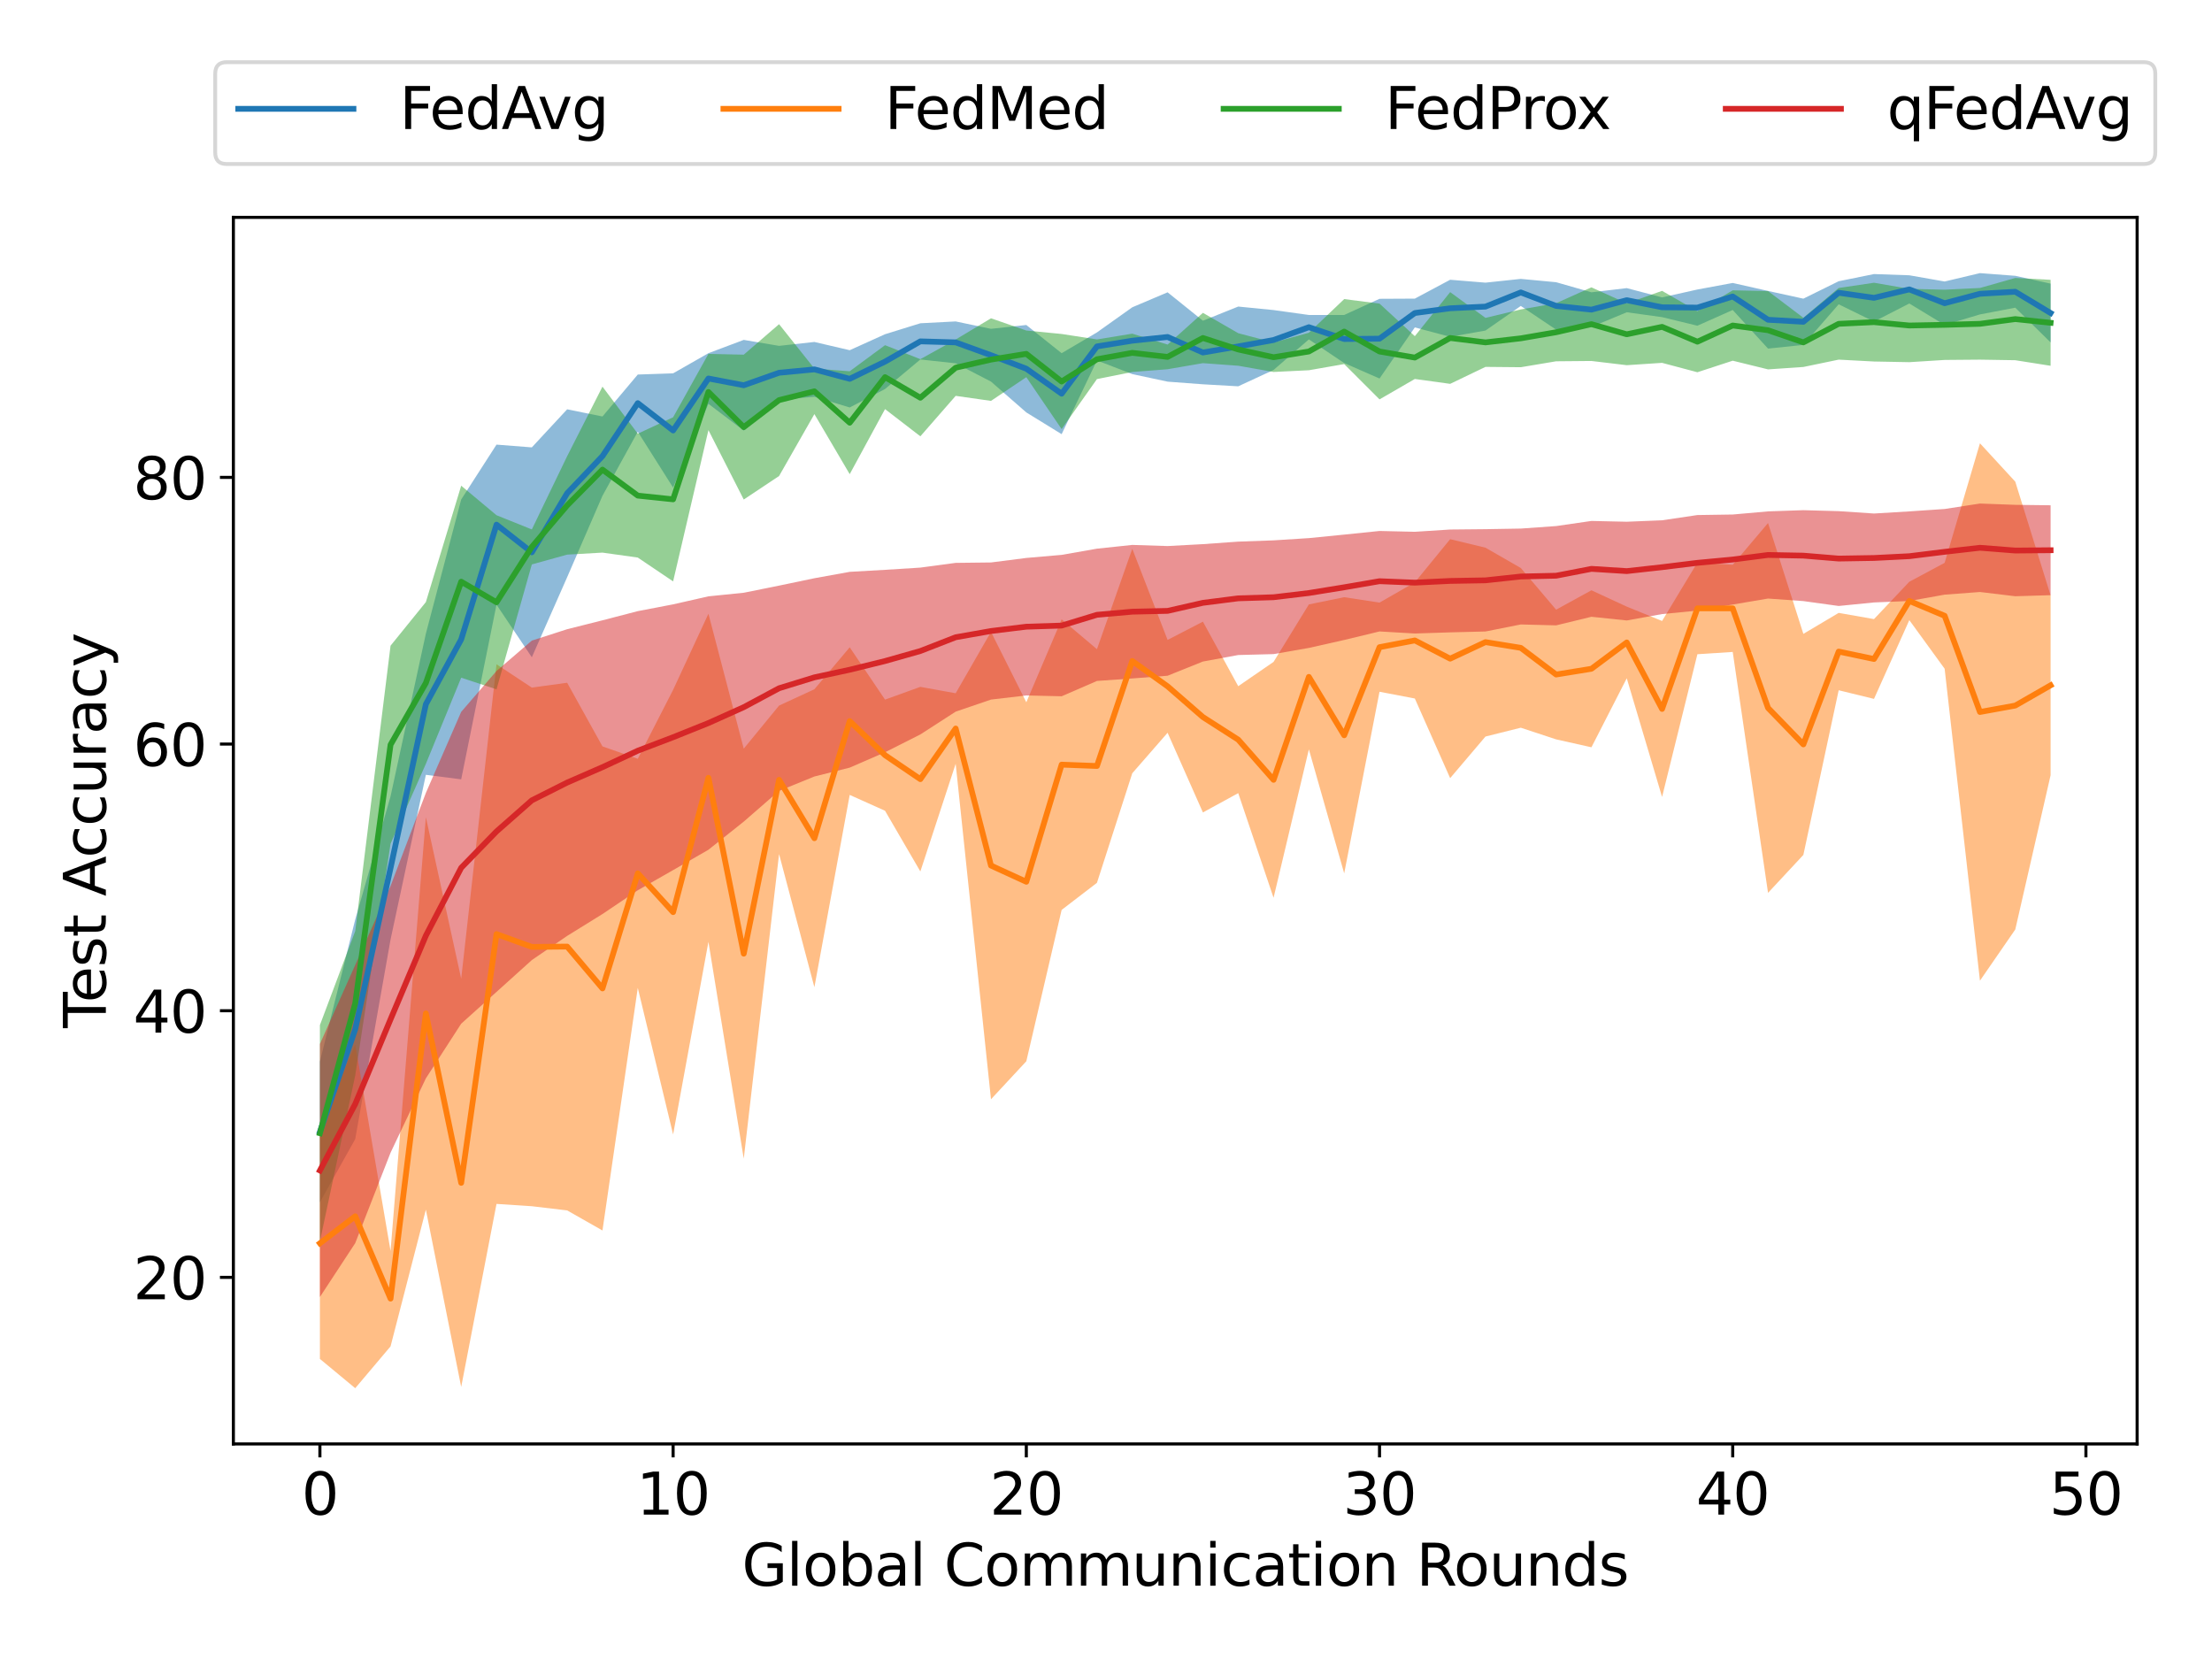 <?xml version="1.0" encoding="utf-8" standalone="no"?>
<!DOCTYPE svg PUBLIC "-//W3C//DTD SVG 1.1//EN"
  "http://www.w3.org/Graphics/SVG/1.1/DTD/svg11.dtd">
<svg height="432pt" version="1.1" viewBox="0 0 576 432" width="576pt" xmlns="http://www.w3.org/2000/svg" xmlns:xlink="http://www.w3.org/1999/xlink">
 <defs>
  <style type="text/css">*{stroke-linecap:butt;stroke-linejoin:round;}</style>
 </defs>
 <g id="figure_1">
  <g id="patch_1">
   <path d="M 0 432 
L 576 432 
L 576 0 
L 0 0 
z
" style="fill:#ffffff;"/>
  </g>
  <g id="axes_1">
   <g id="patch_2">
    <path d="M 60.77 376 
L 556.505 376 
L 556.505 56.602 
L 60.77 56.602 
z
" style="fill:#ffffff;"/>
   </g>
   <g id="PolyCollection_1">
    <path clip-path="url(#p3aa86e1f79)" d="M 83.303 276.415 
L 83.303 313.067 
L 92.501 296.609 
L 101.698 244.652 
L 110.895 201.758 
L 120.093 202.94 
L 129.29 157.459 
L 138.487 171.155 
L 147.685 150.304 
L 156.882 129.099 
L 166.079 112.424 
L 175.277 126.974 
L 184.474 105.153 
L 193.671 112.128 
L 202.868 104.07 
L 212.066 103.327 
L 221.263 106.104 
L 230.46 101.298 
L 239.658 93.605 
L 248.855 94.609 
L 258.052 99.363 
L 267.25 107.395 
L 276.447 113.057 
L 285.644 93.861 
L 294.842 97.412 
L 304.039 99.381 
L 313.236 100.07 
L 322.433 100.593 
L 331.631 96.34 
L 340.828 88.381 
L 350.025 94.535 
L 359.223 98.567 
L 368.42 85.254 
L 377.617 87.707 
L 386.815 86.074 
L 396.012 79.669 
L 405.209 85.838 
L 414.407 85.142 
L 423.604 81.313 
L 432.801 82.583 
L 441.998 84.816 
L 451.196 80.722 
L 460.393 90.774 
L 469.59 89.815 
L 478.788 79.236 
L 487.985 83.741 
L 497.182 79.028 
L 506.38 84.617 
L 515.577 81.876 
L 524.774 80.121 
L 533.972 89.159 
L 533.972 73.858 
L 533.972 73.858 
L 524.774 71.82 
L 515.577 71.12 
L 506.38 73.301 
L 497.182 71.683 
L 487.985 71.365 
L 478.788 73.233 
L 469.59 77.772 
L 460.393 75.758 
L 451.196 73.681 
L 441.998 75.388 
L 432.801 77.445 
L 423.604 75.024 
L 414.407 76.117 
L 405.209 73.487 
L 396.012 72.624 
L 386.815 73.602 
L 377.617 72.849 
L 368.42 77.763 
L 359.223 77.809 
L 350.025 82.018 
L 340.828 82.019 
L 331.631 80.739 
L 322.433 79.826 
L 313.236 83.514 
L 304.039 76.117 
L 294.842 80.019 
L 285.644 86.558 
L 276.447 91.973 
L 267.25 84.627 
L 258.052 85.627 
L 248.855 83.701 
L 239.658 84.178 
L 230.46 87.032 
L 221.263 91.192 
L 212.066 89.046 
L 202.868 90.062 
L 193.671 88.507 
L 184.474 91.967 
L 175.277 97.217 
L 166.079 97.528 
L 156.882 108.452 
L 147.685 106.584 
L 138.487 116.497 
L 129.29 115.778 
L 120.093 130.065 
L 110.895 164.999 
L 101.698 207.363 
L 92.501 239.433 
L 83.303 276.415 
z
" style="fill:#1f77b4;fill-opacity:0.5;"/>
   </g>
   <g id="PolyCollection_2">
    <path clip-path="url(#p3aa86e1f79)" d="M 83.303 293.634 
L 83.303 353.859 
L 92.501 361.482 
L 101.698 350.593 
L 110.895 314.991 
L 120.093 361.16 
L 129.29 313.496 
L 138.487 314.099 
L 147.685 315.188 
L 156.882 320.414 
L 166.079 257.242 
L 175.277 295.409 
L 184.474 245.257 
L 193.671 301.715 
L 202.868 222.402 
L 212.066 257.063 
L 221.263 206.993 
L 230.46 211.121 
L 239.658 226.926 
L 248.855 198.889 
L 258.052 286.25 
L 267.25 276.351 
L 276.447 236.939 
L 285.644 229.882 
L 294.842 201.352 
L 304.039 190.808 
L 313.236 211.56 
L 322.433 206.531 
L 331.631 233.775 
L 340.828 195.131 
L 350.025 227.423 
L 359.223 180.13 
L 368.42 181.89 
L 377.617 202.626 
L 386.815 191.795 
L 396.012 189.494 
L 405.209 192.529 
L 414.407 194.591 
L 423.604 176.622 
L 432.801 207.518 
L 441.998 170.357 
L 451.196 169.763 
L 460.393 232.497 
L 469.59 222.618 
L 478.788 179.74 
L 487.985 181.988 
L 497.182 161.481 
L 506.38 174.136 
L 515.577 255.367 
L 524.774 242.034 
L 533.972 201.869 
L 533.972 155.043 
L 533.972 155.043 
L 524.774 125.426 
L 515.577 115.433 
L 506.38 146.564 
L 497.182 151.484 
L 487.985 161.213 
L 478.788 159.594 
L 469.59 165.058 
L 460.393 136.193 
L 451.196 147.069 
L 441.998 146.475 
L 432.801 161.7 
L 423.604 157.965 
L 414.407 153.708 
L 405.209 158.759 
L 396.012 147.906 
L 386.815 142.616 
L 377.617 140.399 
L 368.42 151.643 
L 359.223 156.918 
L 350.025 155.507 
L 340.828 157.386 
L 331.631 172.358 
L 322.433 178.683 
L 313.236 161.877 
L 304.039 166.632 
L 294.842 142.903 
L 285.644 169.045 
L 276.447 161.284 
L 267.25 182.871 
L 258.052 164.534 
L 248.855 180.524 
L 239.658 178.856 
L 230.46 182.179 
L 221.263 168.553 
L 212.066 179.482 
L 202.868 183.731 
L 193.671 194.95 
L 184.474 159.822 
L 175.277 179.634 
L 166.079 197.586 
L 156.882 194.357 
L 147.685 177.785 
L 138.487 179.05 
L 129.29 172.973 
L 120.093 254.866 
L 110.895 212.789 
L 101.698 325.729 
L 92.501 271.948 
L 83.303 293.634 
z
" style="fill:#ff7f0e;fill-opacity:0.5;"/>
   </g>
   <g id="PolyCollection_3">
    <path clip-path="url(#p3aa86e1f79)" d="M 83.303 266.931 
L 83.303 323.254 
L 92.501 280.054 
L 101.698 219.713 
L 110.895 198.902 
L 120.093 176.47 
L 129.29 179.503 
L 138.487 146.973 
L 147.685 144.423 
L 156.882 143.899 
L 166.079 145.188 
L 175.277 151.394 
L 184.474 111.999 
L 193.671 130.075 
L 202.868 123.955 
L 212.066 107.829 
L 221.263 123.469 
L 230.46 106.531 
L 239.658 113.612 
L 248.855 103.08 
L 258.052 104.39 
L 267.25 98.216 
L 276.447 111.736 
L 285.644 98.712 
L 294.842 96.87 
L 304.039 96.147 
L 313.236 94.564 
L 322.433 95.238 
L 331.631 96.858 
L 340.828 96.411 
L 350.025 94.803 
L 359.223 103.998 
L 368.42 98.683 
L 377.617 99.953 
L 386.815 95.536 
L 396.012 95.623 
L 405.209 94.079 
L 414.407 93.995 
L 423.604 95.094 
L 432.801 94.486 
L 441.998 96.932 
L 451.196 93.924 
L 460.393 96.186 
L 469.59 95.56 
L 478.788 93.648 
L 487.985 94.135 
L 497.182 94.308 
L 506.38 93.73 
L 515.577 93.652 
L 524.774 93.799 
L 533.972 95.25 
L 533.972 72.864 
L 533.972 72.864 
L 524.774 72.382 
L 515.577 74.99 
L 506.38 75.439 
L 497.182 75.213 
L 487.985 73.627 
L 478.788 74.994 
L 469.59 82.75 
L 460.393 75.796 
L 451.196 75.596 
L 441.998 81.027 
L 432.801 75.738 
L 423.604 78.998 
L 414.407 74.823 
L 405.209 78.957 
L 396.012 80.577 
L 386.815 82.774 
L 377.617 76.072 
L 368.42 87.537 
L 359.223 79.059 
L 350.025 77.882 
L 340.828 86.646 
L 331.631 89.187 
L 322.433 86.764 
L 313.236 81.461 
L 304.039 89.722 
L 294.842 86.889 
L 285.644 88.387 
L 276.447 86.966 
L 267.25 86.07 
L 258.052 82.886 
L 248.855 88.414 
L 239.658 93.527 
L 230.46 89.886 
L 221.263 96.679 
L 212.066 95.971 
L 202.868 84.415 
L 193.671 92.358 
L 184.474 92.152 
L 175.277 108.658 
L 166.079 112.93 
L 156.882 100.684 
L 147.685 118.794 
L 138.487 137.866 
L 129.29 134.165 
L 120.093 126.475 
L 110.895 156.78 
L 101.698 168.138 
L 92.501 242.452 
L 83.303 266.931 
z
" style="fill:#2ca02c;fill-opacity:0.5;"/>
   </g>
   <g id="PolyCollection_4">
    <path clip-path="url(#p3aa86e1f79)" d="M 83.303 271.856 
L 83.303 337.731 
L 92.501 323.709 
L 101.698 300.161 
L 110.895 280.802 
L 120.093 266.567 
L 129.29 258.292 
L 138.487 250 
L 147.685 243.707 
L 156.882 238.011 
L 166.079 231.82 
L 175.277 226.573 
L 184.474 221.272 
L 193.671 213.944 
L 202.868 205.941 
L 212.066 202.198 
L 221.263 199.888 
L 230.46 195.887 
L 239.658 191.244 
L 248.855 185.31 
L 258.052 182.168 
L 267.25 181.094 
L 276.447 181.308 
L 285.644 177.315 
L 294.842 176.666 
L 304.039 175.957 
L 313.236 172.258 
L 322.433 170.567 
L 331.631 170.326 
L 340.828 168.718 
L 350.025 166.647 
L 359.223 164.426 
L 368.42 164.963 
L 377.617 164.666 
L 386.815 164.435 
L 396.012 162.607 
L 405.209 162.843 
L 414.407 160.607 
L 423.604 161.567 
L 432.801 159.902 
L 441.998 159.004 
L 451.196 157.421 
L 460.393 155.861 
L 469.59 156.523 
L 478.788 157.795 
L 487.985 156.875 
L 497.182 156.497 
L 506.38 154.847 
L 515.577 154.155 
L 524.774 155.26 
L 533.972 154.982 
L 533.972 131.571 
L 533.972 131.571 
L 524.774 131.459 
L 515.577 131.12 
L 506.38 132.539 
L 497.182 133.166 
L 487.985 133.719 
L 478.788 133.105 
L 469.59 132.849 
L 460.393 133.163 
L 451.196 133.978 
L 441.998 134.117 
L 432.801 135.483 
L 423.604 135.859 
L 414.407 135.653 
L 405.209 136.986 
L 396.012 137.639 
L 386.815 137.796 
L 377.617 137.885 
L 368.42 138.477 
L 359.223 138.264 
L 350.025 139.209 
L 340.828 140.124 
L 331.631 140.71 
L 322.433 141.038 
L 313.236 141.694 
L 304.039 142.19 
L 294.842 141.897 
L 285.644 142.873 
L 276.447 144.49 
L 267.25 145.287 
L 258.052 146.463 
L 248.855 146.571 
L 239.658 147.803 
L 230.46 148.382 
L 221.263 148.908 
L 212.066 150.57 
L 202.868 152.492 
L 193.671 154.349 
L 184.474 155.284 
L 175.277 157.372 
L 166.079 159.138 
L 156.882 161.529 
L 147.685 163.846 
L 138.487 166.816 
L 129.29 174.717 
L 120.093 185.37 
L 110.895 206.478 
L 101.698 230.698 
L 92.501 251.27 
L 83.303 271.856 
z
" style="fill:#d62728;fill-opacity:0.5;"/>
   </g>
   <g id="matplotlib.axis_1">
    <g id="xtick_1">
     <g id="line2d_1">
      <defs>
       <path d="M 0 0 
L 0 3.5 
" id="m1e2f00395e" style="stroke:#000000;stroke-width:0.8;"/>
      </defs>
      <g>
       <use style="stroke:#000000;stroke-width:0.8;" x="83.303" xlink:href="#m1e2f00395e" y="376"/>
      </g>
     </g>
     <g id="text_1">
      <!-- 0 -->
      <g transform="translate(78.532 394.398)scale(0.15 -0.15)">
       <defs>
        <path d="M 2034 4250 
Q 1547 4250 1301 3770 
Q 1056 3291 1056 2328 
Q 1056 1369 1301 889 
Q 1547 409 2034 409 
Q 2525 409 2770 889 
Q 3016 1369 3016 2328 
Q 3016 3291 2770 3770 
Q 2525 4250 2034 4250 
z
M 2034 4750 
Q 2819 4750 3233 4129 
Q 3647 3509 3647 2328 
Q 3647 1150 3233 529 
Q 2819 -91 2034 -91 
Q 1250 -91 836 529 
Q 422 1150 422 2328 
Q 422 3509 836 4129 
Q 1250 4750 2034 4750 
z
" id="DejaVuSans-30" transform="scale(0.016)"/>
       </defs>
       <use xlink:href="#DejaVuSans-30"/>
      </g>
     </g>
    </g>
    <g id="xtick_2">
     <g id="line2d_2">
      <g>
       <use style="stroke:#000000;stroke-width:0.8;" x="175.277" xlink:href="#m1e2f00395e" y="376"/>
      </g>
     </g>
     <g id="text_2">
      <!-- 10 -->
      <g transform="translate(165.733 394.398)scale(0.15 -0.15)">
       <defs>
        <path d="M 794 531 
L 1825 531 
L 1825 4091 
L 703 3866 
L 703 4441 
L 1819 4666 
L 2450 4666 
L 2450 531 
L 3481 531 
L 3481 0 
L 794 0 
L 794 531 
z
" id="DejaVuSans-31" transform="scale(0.016)"/>
       </defs>
       <use xlink:href="#DejaVuSans-31"/>
       <use x="63.623" xlink:href="#DejaVuSans-30"/>
      </g>
     </g>
    </g>
    <g id="xtick_3">
     <g id="line2d_3">
      <g>
       <use style="stroke:#000000;stroke-width:0.8;" x="267.25" xlink:href="#m1e2f00395e" y="376"/>
      </g>
     </g>
     <g id="text_3">
      <!-- 20 -->
      <g transform="translate(257.706 394.398)scale(0.15 -0.15)">
       <defs>
        <path d="M 1228 531 
L 3431 531 
L 3431 0 
L 469 0 
L 469 531 
Q 828 903 1448 1529 
Q 2069 2156 2228 2338 
Q 2531 2678 2651 2914 
Q 2772 3150 2772 3378 
Q 2772 3750 2511 3984 
Q 2250 4219 1831 4219 
Q 1534 4219 1204 4116 
Q 875 4013 500 3803 
L 500 4441 
Q 881 4594 1212 4672 
Q 1544 4750 1819 4750 
Q 2544 4750 2975 4387 
Q 3406 4025 3406 3419 
Q 3406 3131 3298 2873 
Q 3191 2616 2906 2266 
Q 2828 2175 2409 1742 
Q 1991 1309 1228 531 
z
" id="DejaVuSans-32" transform="scale(0.016)"/>
       </defs>
       <use xlink:href="#DejaVuSans-32"/>
       <use x="63.623" xlink:href="#DejaVuSans-30"/>
      </g>
     </g>
    </g>
    <g id="xtick_4">
     <g id="line2d_4">
      <g>
       <use style="stroke:#000000;stroke-width:0.8;" x="359.223" xlink:href="#m1e2f00395e" y="376"/>
      </g>
     </g>
     <g id="text_4">
      <!-- 30 -->
      <g transform="translate(349.679 394.398)scale(0.15 -0.15)">
       <defs>
        <path d="M 2597 2516 
Q 3050 2419 3304 2112 
Q 3559 1806 3559 1356 
Q 3559 666 3084 287 
Q 2609 -91 1734 -91 
Q 1441 -91 1130 -33 
Q 819 25 488 141 
L 488 750 
Q 750 597 1062 519 
Q 1375 441 1716 441 
Q 2309 441 2620 675 
Q 2931 909 2931 1356 
Q 2931 1769 2642 2001 
Q 2353 2234 1838 2234 
L 1294 2234 
L 1294 2753 
L 1863 2753 
Q 2328 2753 2575 2939 
Q 2822 3125 2822 3475 
Q 2822 3834 2567 4026 
Q 2313 4219 1838 4219 
Q 1578 4219 1281 4162 
Q 984 4106 628 3988 
L 628 4550 
Q 988 4650 1302 4700 
Q 1616 4750 1894 4750 
Q 2613 4750 3031 4423 
Q 3450 4097 3450 3541 
Q 3450 3153 3228 2886 
Q 3006 2619 2597 2516 
z
" id="DejaVuSans-33" transform="scale(0.016)"/>
       </defs>
       <use xlink:href="#DejaVuSans-33"/>
       <use x="63.623" xlink:href="#DejaVuSans-30"/>
      </g>
     </g>
    </g>
    <g id="xtick_5">
     <g id="line2d_5">
      <g>
       <use style="stroke:#000000;stroke-width:0.8;" x="451.196" xlink:href="#m1e2f00395e" y="376"/>
      </g>
     </g>
     <g id="text_5">
      <!-- 40 -->
      <g transform="translate(441.652 394.398)scale(0.15 -0.15)">
       <defs>
        <path d="M 2419 4116 
L 825 1625 
L 2419 1625 
L 2419 4116 
z
M 2253 4666 
L 3047 4666 
L 3047 1625 
L 3713 1625 
L 3713 1100 
L 3047 1100 
L 3047 0 
L 2419 0 
L 2419 1100 
L 313 1100 
L 313 1709 
L 2253 4666 
z
" id="DejaVuSans-34" transform="scale(0.016)"/>
       </defs>
       <use xlink:href="#DejaVuSans-34"/>
       <use x="63.623" xlink:href="#DejaVuSans-30"/>
      </g>
     </g>
    </g>
    <g id="xtick_6">
     <g id="line2d_6">
      <g>
       <use style="stroke:#000000;stroke-width:0.8;" x="543.169" xlink:href="#m1e2f00395e" y="376"/>
      </g>
     </g>
     <g id="text_6">
      <!-- 50 -->
      <g transform="translate(533.625 394.398)scale(0.15 -0.15)">
       <defs>
        <path d="M 691 4666 
L 3169 4666 
L 3169 4134 
L 1269 4134 
L 1269 2991 
Q 1406 3038 1543 3061 
Q 1681 3084 1819 3084 
Q 2600 3084 3056 2656 
Q 3513 2228 3513 1497 
Q 3513 744 3044 326 
Q 2575 -91 1722 -91 
Q 1428 -91 1123 -41 
Q 819 9 494 109 
L 494 744 
Q 775 591 1075 516 
Q 1375 441 1709 441 
Q 2250 441 2565 725 
Q 2881 1009 2881 1497 
Q 2881 1984 2565 2268 
Q 2250 2553 1709 2553 
Q 1456 2553 1204 2497 
Q 953 2441 691 2322 
L 691 4666 
z
" id="DejaVuSans-35" transform="scale(0.016)"/>
       </defs>
       <use xlink:href="#DejaVuSans-35"/>
       <use x="63.623" xlink:href="#DejaVuSans-30"/>
      </g>
     </g>
    </g>
    <g id="text_7">
     <!-- Global Communication Rounds -->
     <g transform="translate(193.195 412.915)scale(0.15 -0.15)">
      <defs>
       <path d="M 3809 666 
L 3809 1919 
L 2778 1919 
L 2778 2438 
L 4434 2438 
L 4434 434 
Q 4069 175 3628 42 
Q 3188 -91 2688 -91 
Q 1594 -91 976 548 
Q 359 1188 359 2328 
Q 359 3472 976 4111 
Q 1594 4750 2688 4750 
Q 3144 4750 3555 4637 
Q 3966 4525 4313 4306 
L 4313 3634 
Q 3963 3931 3569 4081 
Q 3175 4231 2741 4231 
Q 1884 4231 1454 3753 
Q 1025 3275 1025 2328 
Q 1025 1384 1454 906 
Q 1884 428 2741 428 
Q 3075 428 3337 486 
Q 3600 544 3809 666 
z
" id="DejaVuSans-47" transform="scale(0.016)"/>
       <path d="M 603 4863 
L 1178 4863 
L 1178 0 
L 603 0 
L 603 4863 
z
" id="DejaVuSans-6c" transform="scale(0.016)"/>
       <path d="M 1959 3097 
Q 1497 3097 1228 2736 
Q 959 2375 959 1747 
Q 959 1119 1226 758 
Q 1494 397 1959 397 
Q 2419 397 2687 759 
Q 2956 1122 2956 1747 
Q 2956 2369 2687 2733 
Q 2419 3097 1959 3097 
z
M 1959 3584 
Q 2709 3584 3137 3096 
Q 3566 2609 3566 1747 
Q 3566 888 3137 398 
Q 2709 -91 1959 -91 
Q 1206 -91 779 398 
Q 353 888 353 1747 
Q 353 2609 779 3096 
Q 1206 3584 1959 3584 
z
" id="DejaVuSans-6f" transform="scale(0.016)"/>
       <path d="M 3116 1747 
Q 3116 2381 2855 2742 
Q 2594 3103 2138 3103 
Q 1681 3103 1420 2742 
Q 1159 2381 1159 1747 
Q 1159 1113 1420 752 
Q 1681 391 2138 391 
Q 2594 391 2855 752 
Q 3116 1113 3116 1747 
z
M 1159 2969 
Q 1341 3281 1617 3432 
Q 1894 3584 2278 3584 
Q 2916 3584 3314 3078 
Q 3713 2572 3713 1747 
Q 3713 922 3314 415 
Q 2916 -91 2278 -91 
Q 1894 -91 1617 61 
Q 1341 213 1159 525 
L 1159 0 
L 581 0 
L 581 4863 
L 1159 4863 
L 1159 2969 
z
" id="DejaVuSans-62" transform="scale(0.016)"/>
       <path d="M 2194 1759 
Q 1497 1759 1228 1600 
Q 959 1441 959 1056 
Q 959 750 1161 570 
Q 1363 391 1709 391 
Q 2188 391 2477 730 
Q 2766 1069 2766 1631 
L 2766 1759 
L 2194 1759 
z
M 3341 1997 
L 3341 0 
L 2766 0 
L 2766 531 
Q 2569 213 2275 61 
Q 1981 -91 1556 -91 
Q 1019 -91 701 211 
Q 384 513 384 1019 
Q 384 1609 779 1909 
Q 1175 2209 1959 2209 
L 2766 2209 
L 2766 2266 
Q 2766 2663 2505 2880 
Q 2244 3097 1772 3097 
Q 1472 3097 1187 3025 
Q 903 2953 641 2809 
L 641 3341 
Q 956 3463 1253 3523 
Q 1550 3584 1831 3584 
Q 2591 3584 2966 3190 
Q 3341 2797 3341 1997 
z
" id="DejaVuSans-61" transform="scale(0.016)"/>
       <path id="DejaVuSans-20" transform="scale(0.016)"/>
       <path d="M 4122 4306 
L 4122 3641 
Q 3803 3938 3442 4084 
Q 3081 4231 2675 4231 
Q 1875 4231 1450 3742 
Q 1025 3253 1025 2328 
Q 1025 1406 1450 917 
Q 1875 428 2675 428 
Q 3081 428 3442 575 
Q 3803 722 4122 1019 
L 4122 359 
Q 3791 134 3420 21 
Q 3050 -91 2638 -91 
Q 1578 -91 968 557 
Q 359 1206 359 2328 
Q 359 3453 968 4101 
Q 1578 4750 2638 4750 
Q 3056 4750 3426 4639 
Q 3797 4528 4122 4306 
z
" id="DejaVuSans-43" transform="scale(0.016)"/>
       <path d="M 3328 2828 
Q 3544 3216 3844 3400 
Q 4144 3584 4550 3584 
Q 5097 3584 5394 3201 
Q 5691 2819 5691 2113 
L 5691 0 
L 5113 0 
L 5113 2094 
Q 5113 2597 4934 2840 
Q 4756 3084 4391 3084 
Q 3944 3084 3684 2787 
Q 3425 2491 3425 1978 
L 3425 0 
L 2847 0 
L 2847 2094 
Q 2847 2600 2669 2842 
Q 2491 3084 2119 3084 
Q 1678 3084 1418 2786 
Q 1159 2488 1159 1978 
L 1159 0 
L 581 0 
L 581 3500 
L 1159 3500 
L 1159 2956 
Q 1356 3278 1631 3431 
Q 1906 3584 2284 3584 
Q 2666 3584 2933 3390 
Q 3200 3197 3328 2828 
z
" id="DejaVuSans-6d" transform="scale(0.016)"/>
       <path d="M 544 1381 
L 544 3500 
L 1119 3500 
L 1119 1403 
Q 1119 906 1312 657 
Q 1506 409 1894 409 
Q 2359 409 2629 706 
Q 2900 1003 2900 1516 
L 2900 3500 
L 3475 3500 
L 3475 0 
L 2900 0 
L 2900 538 
Q 2691 219 2414 64 
Q 2138 -91 1772 -91 
Q 1169 -91 856 284 
Q 544 659 544 1381 
z
M 1991 3584 
L 1991 3584 
z
" id="DejaVuSans-75" transform="scale(0.016)"/>
       <path d="M 3513 2113 
L 3513 0 
L 2938 0 
L 2938 2094 
Q 2938 2591 2744 2837 
Q 2550 3084 2163 3084 
Q 1697 3084 1428 2787 
Q 1159 2491 1159 1978 
L 1159 0 
L 581 0 
L 581 3500 
L 1159 3500 
L 1159 2956 
Q 1366 3272 1645 3428 
Q 1925 3584 2291 3584 
Q 2894 3584 3203 3211 
Q 3513 2838 3513 2113 
z
" id="DejaVuSans-6e" transform="scale(0.016)"/>
       <path d="M 603 3500 
L 1178 3500 
L 1178 0 
L 603 0 
L 603 3500 
z
M 603 4863 
L 1178 4863 
L 1178 4134 
L 603 4134 
L 603 4863 
z
" id="DejaVuSans-69" transform="scale(0.016)"/>
       <path d="M 3122 3366 
L 3122 2828 
Q 2878 2963 2633 3030 
Q 2388 3097 2138 3097 
Q 1578 3097 1268 2742 
Q 959 2388 959 1747 
Q 959 1106 1268 751 
Q 1578 397 2138 397 
Q 2388 397 2633 464 
Q 2878 531 3122 666 
L 3122 134 
Q 2881 22 2623 -34 
Q 2366 -91 2075 -91 
Q 1284 -91 818 406 
Q 353 903 353 1747 
Q 353 2603 823 3093 
Q 1294 3584 2113 3584 
Q 2378 3584 2631 3529 
Q 2884 3475 3122 3366 
z
" id="DejaVuSans-63" transform="scale(0.016)"/>
       <path d="M 1172 4494 
L 1172 3500 
L 2356 3500 
L 2356 3053 
L 1172 3053 
L 1172 1153 
Q 1172 725 1289 603 
Q 1406 481 1766 481 
L 2356 481 
L 2356 0 
L 1766 0 
Q 1100 0 847 248 
Q 594 497 594 1153 
L 594 3053 
L 172 3053 
L 172 3500 
L 594 3500 
L 594 4494 
L 1172 4494 
z
" id="DejaVuSans-74" transform="scale(0.016)"/>
       <path d="M 2841 2188 
Q 3044 2119 3236 1894 
Q 3428 1669 3622 1275 
L 4263 0 
L 3584 0 
L 2988 1197 
Q 2756 1666 2539 1819 
Q 2322 1972 1947 1972 
L 1259 1972 
L 1259 0 
L 628 0 
L 628 4666 
L 2053 4666 
Q 2853 4666 3247 4331 
Q 3641 3997 3641 3322 
Q 3641 2881 3436 2590 
Q 3231 2300 2841 2188 
z
M 1259 4147 
L 1259 2491 
L 2053 2491 
Q 2509 2491 2742 2702 
Q 2975 2913 2975 3322 
Q 2975 3731 2742 3939 
Q 2509 4147 2053 4147 
L 1259 4147 
z
" id="DejaVuSans-52" transform="scale(0.016)"/>
       <path d="M 2906 2969 
L 2906 4863 
L 3481 4863 
L 3481 0 
L 2906 0 
L 2906 525 
Q 2725 213 2448 61 
Q 2172 -91 1784 -91 
Q 1150 -91 751 415 
Q 353 922 353 1747 
Q 353 2572 751 3078 
Q 1150 3584 1784 3584 
Q 2172 3584 2448 3432 
Q 2725 3281 2906 2969 
z
M 947 1747 
Q 947 1113 1208 752 
Q 1469 391 1925 391 
Q 2381 391 2643 752 
Q 2906 1113 2906 1747 
Q 2906 2381 2643 2742 
Q 2381 3103 1925 3103 
Q 1469 3103 1208 2742 
Q 947 2381 947 1747 
z
" id="DejaVuSans-64" transform="scale(0.016)"/>
       <path d="M 2834 3397 
L 2834 2853 
Q 2591 2978 2328 3040 
Q 2066 3103 1784 3103 
Q 1356 3103 1142 2972 
Q 928 2841 928 2578 
Q 928 2378 1081 2264 
Q 1234 2150 1697 2047 
L 1894 2003 
Q 2506 1872 2764 1633 
Q 3022 1394 3022 966 
Q 3022 478 2636 193 
Q 2250 -91 1575 -91 
Q 1294 -91 989 -36 
Q 684 19 347 128 
L 347 722 
Q 666 556 975 473 
Q 1284 391 1588 391 
Q 1994 391 2212 530 
Q 2431 669 2431 922 
Q 2431 1156 2273 1281 
Q 2116 1406 1581 1522 
L 1381 1569 
Q 847 1681 609 1914 
Q 372 2147 372 2553 
Q 372 3047 722 3315 
Q 1072 3584 1716 3584 
Q 2034 3584 2315 3537 
Q 2597 3491 2834 3397 
z
" id="DejaVuSans-73" transform="scale(0.016)"/>
      </defs>
      <use xlink:href="#DejaVuSans-47"/>
      <use x="77.49" xlink:href="#DejaVuSans-6c"/>
      <use x="105.273" xlink:href="#DejaVuSans-6f"/>
      <use x="166.455" xlink:href="#DejaVuSans-62"/>
      <use x="229.932" xlink:href="#DejaVuSans-61"/>
      <use x="291.211" xlink:href="#DejaVuSans-6c"/>
      <use x="318.994" xlink:href="#DejaVuSans-20"/>
      <use x="350.781" xlink:href="#DejaVuSans-43"/>
      <use x="420.605" xlink:href="#DejaVuSans-6f"/>
      <use x="481.787" xlink:href="#DejaVuSans-6d"/>
      <use x="579.199" xlink:href="#DejaVuSans-6d"/>
      <use x="676.611" xlink:href="#DejaVuSans-75"/>
      <use x="739.99" xlink:href="#DejaVuSans-6e"/>
      <use x="803.369" xlink:href="#DejaVuSans-69"/>
      <use x="831.152" xlink:href="#DejaVuSans-63"/>
      <use x="886.133" xlink:href="#DejaVuSans-61"/>
      <use x="947.412" xlink:href="#DejaVuSans-74"/>
      <use x="986.621" xlink:href="#DejaVuSans-69"/>
      <use x="1014.404" xlink:href="#DejaVuSans-6f"/>
      <use x="1075.586" xlink:href="#DejaVuSans-6e"/>
      <use x="1138.965" xlink:href="#DejaVuSans-20"/>
      <use x="1170.752" xlink:href="#DejaVuSans-52"/>
      <use x="1235.734" xlink:href="#DejaVuSans-6f"/>
      <use x="1296.916" xlink:href="#DejaVuSans-75"/>
      <use x="1360.295" xlink:href="#DejaVuSans-6e"/>
      <use x="1423.674" xlink:href="#DejaVuSans-64"/>
      <use x="1487.15" xlink:href="#DejaVuSans-73"/>
     </g>
    </g>
   </g>
   <g id="matplotlib.axis_2">
    <g id="ytick_1">
     <g id="line2d_7">
      <defs>
       <path d="M 0 0 
L -3.5 0 
" id="m21b7095011" style="stroke:#000000;stroke-width:0.8;"/>
      </defs>
      <g>
       <use style="stroke:#000000;stroke-width:0.8;" x="60.77" xlink:href="#m21b7095011" y="332.624"/>
      </g>
     </g>
     <g id="text_8">
      <!-- 20 -->
      <g transform="translate(34.682 338.322)scale(0.15 -0.15)">
       <use xlink:href="#DejaVuSans-32"/>
       <use x="63.623" xlink:href="#DejaVuSans-30"/>
      </g>
     </g>
    </g>
    <g id="ytick_2">
     <g id="line2d_8">
      <g>
       <use style="stroke:#000000;stroke-width:0.8;" x="60.77" xlink:href="#m21b7095011" y="263.187"/>
      </g>
     </g>
     <g id="text_9">
      <!-- 40 -->
      <g transform="translate(34.682 268.886)scale(0.15 -0.15)">
       <use xlink:href="#DejaVuSans-34"/>
       <use x="63.623" xlink:href="#DejaVuSans-30"/>
      </g>
     </g>
    </g>
    <g id="ytick_3">
     <g id="line2d_9">
      <g>
       <use style="stroke:#000000;stroke-width:0.8;" x="60.77" xlink:href="#m21b7095011" y="193.75"/>
      </g>
     </g>
     <g id="text_10">
      <!-- 60 -->
      <g transform="translate(34.682 199.449)scale(0.15 -0.15)">
       <defs>
        <path d="M 2113 2584 
Q 1688 2584 1439 2293 
Q 1191 2003 1191 1497 
Q 1191 994 1439 701 
Q 1688 409 2113 409 
Q 2538 409 2786 701 
Q 3034 994 3034 1497 
Q 3034 2003 2786 2293 
Q 2538 2584 2113 2584 
z
M 3366 4563 
L 3366 3988 
Q 3128 4100 2886 4159 
Q 2644 4219 2406 4219 
Q 1781 4219 1451 3797 
Q 1122 3375 1075 2522 
Q 1259 2794 1537 2939 
Q 1816 3084 2150 3084 
Q 2853 3084 3261 2657 
Q 3669 2231 3669 1497 
Q 3669 778 3244 343 
Q 2819 -91 2113 -91 
Q 1303 -91 875 529 
Q 447 1150 447 2328 
Q 447 3434 972 4092 
Q 1497 4750 2381 4750 
Q 2619 4750 2861 4703 
Q 3103 4656 3366 4563 
z
" id="DejaVuSans-36" transform="scale(0.016)"/>
       </defs>
       <use xlink:href="#DejaVuSans-36"/>
       <use x="63.623" xlink:href="#DejaVuSans-30"/>
      </g>
     </g>
    </g>
    <g id="ytick_4">
     <g id="line2d_10">
      <g>
       <use style="stroke:#000000;stroke-width:0.8;" x="60.77" xlink:href="#m21b7095011" y="124.313"/>
      </g>
     </g>
     <g id="text_11">
      <!-- 80 -->
      <g transform="translate(34.682 130.012)scale(0.15 -0.15)">
       <defs>
        <path d="M 2034 2216 
Q 1584 2216 1326 1975 
Q 1069 1734 1069 1313 
Q 1069 891 1326 650 
Q 1584 409 2034 409 
Q 2484 409 2743 651 
Q 3003 894 3003 1313 
Q 3003 1734 2745 1975 
Q 2488 2216 2034 2216 
z
M 1403 2484 
Q 997 2584 770 2862 
Q 544 3141 544 3541 
Q 544 4100 942 4425 
Q 1341 4750 2034 4750 
Q 2731 4750 3128 4425 
Q 3525 4100 3525 3541 
Q 3525 3141 3298 2862 
Q 3072 2584 2669 2484 
Q 3125 2378 3379 2068 
Q 3634 1759 3634 1313 
Q 3634 634 3220 271 
Q 2806 -91 2034 -91 
Q 1263 -91 848 271 
Q 434 634 434 1313 
Q 434 1759 690 2068 
Q 947 2378 1403 2484 
z
M 1172 3481 
Q 1172 3119 1398 2916 
Q 1625 2713 2034 2713 
Q 2441 2713 2670 2916 
Q 2900 3119 2900 3481 
Q 2900 3844 2670 4047 
Q 2441 4250 2034 4250 
Q 1625 4250 1398 4047 
Q 1172 3844 1172 3481 
z
" id="DejaVuSans-38" transform="scale(0.016)"/>
       </defs>
       <use xlink:href="#DejaVuSans-38"/>
       <use x="63.623" xlink:href="#DejaVuSans-30"/>
      </g>
     </g>
    </g>
    <g id="text_12">
     <!-- Test Accuracy -->
     <g transform="translate(27.563 267.695)rotate(-90)scale(0.15 -0.15)">
      <defs>
       <path d="M -19 4666 
L 3928 4666 
L 3928 4134 
L 2272 4134 
L 2272 0 
L 1638 0 
L 1638 4134 
L -19 4134 
L -19 4666 
z
" id="DejaVuSans-54" transform="scale(0.016)"/>
       <path d="M 3597 1894 
L 3597 1613 
L 953 1613 
Q 991 1019 1311 708 
Q 1631 397 2203 397 
Q 2534 397 2845 478 
Q 3156 559 3463 722 
L 3463 178 
Q 3153 47 2828 -22 
Q 2503 -91 2169 -91 
Q 1331 -91 842 396 
Q 353 884 353 1716 
Q 353 2575 817 3079 
Q 1281 3584 2069 3584 
Q 2775 3584 3186 3129 
Q 3597 2675 3597 1894 
z
M 3022 2063 
Q 3016 2534 2758 2815 
Q 2500 3097 2075 3097 
Q 1594 3097 1305 2825 
Q 1016 2553 972 2059 
L 3022 2063 
z
" id="DejaVuSans-65" transform="scale(0.016)"/>
       <path d="M 2188 4044 
L 1331 1722 
L 3047 1722 
L 2188 4044 
z
M 1831 4666 
L 2547 4666 
L 4325 0 
L 3669 0 
L 3244 1197 
L 1141 1197 
L 716 0 
L 50 0 
L 1831 4666 
z
" id="DejaVuSans-41" transform="scale(0.016)"/>
       <path d="M 2631 2963 
Q 2534 3019 2420 3045 
Q 2306 3072 2169 3072 
Q 1681 3072 1420 2755 
Q 1159 2438 1159 1844 
L 1159 0 
L 581 0 
L 581 3500 
L 1159 3500 
L 1159 2956 
Q 1341 3275 1631 3429 
Q 1922 3584 2338 3584 
Q 2397 3584 2469 3576 
Q 2541 3569 2628 3553 
L 2631 2963 
z
" id="DejaVuSans-72" transform="scale(0.016)"/>
       <path d="M 2059 -325 
Q 1816 -950 1584 -1140 
Q 1353 -1331 966 -1331 
L 506 -1331 
L 506 -850 
L 844 -850 
Q 1081 -850 1212 -737 
Q 1344 -625 1503 -206 
L 1606 56 
L 191 3500 
L 800 3500 
L 1894 763 
L 2988 3500 
L 3597 3500 
L 2059 -325 
z
" id="DejaVuSans-79" transform="scale(0.016)"/>
      </defs>
      <use xlink:href="#DejaVuSans-54"/>
      <use x="44.084" xlink:href="#DejaVuSans-65"/>
      <use x="105.607" xlink:href="#DejaVuSans-73"/>
      <use x="157.707" xlink:href="#DejaVuSans-74"/>
      <use x="196.916" xlink:href="#DejaVuSans-20"/>
      <use x="228.703" xlink:href="#DejaVuSans-41"/>
      <use x="295.361" xlink:href="#DejaVuSans-63"/>
      <use x="350.342" xlink:href="#DejaVuSans-63"/>
      <use x="405.322" xlink:href="#DejaVuSans-75"/>
      <use x="468.701" xlink:href="#DejaVuSans-72"/>
      <use x="509.814" xlink:href="#DejaVuSans-61"/>
      <use x="571.094" xlink:href="#DejaVuSans-63"/>
      <use x="626.074" xlink:href="#DejaVuSans-79"/>
     </g>
    </g>
   </g>
   <g id="line2d_11">
    <path clip-path="url(#p3aa86e1f79)" d="M 83.303 294.741 
L 92.501 268.021 
L 101.698 226.007 
L 110.895 183.378 
L 120.093 166.502 
L 129.29 136.618 
L 138.487 143.826 
L 147.685 128.444 
L 156.882 118.776 
L 166.079 104.976 
L 175.277 112.096 
L 184.474 98.56 
L 193.671 100.318 
L 202.868 97.066 
L 212.066 96.187 
L 221.263 98.648 
L 230.46 94.165 
L 239.658 88.891 
L 248.855 89.155 
L 258.052 92.495 
L 267.25 96.011 
L 276.447 102.515 
L 285.644 90.21 
L 294.842 88.716 
L 304.039 87.749 
L 313.236 91.792 
L 322.433 90.21 
L 331.631 88.54 
L 340.828 85.2 
L 350.025 88.276 
L 359.223 88.188 
L 368.42 81.508 
L 377.617 80.278 
L 386.815 79.838 
L 396.012 76.147 
L 405.209 79.662 
L 414.407 80.629 
L 423.604 78.168 
L 432.801 80.014 
L 441.998 80.102 
L 451.196 77.201 
L 460.393 83.266 
L 469.59 83.793 
L 478.788 76.235 
L 487.985 77.553 
L 497.182 75.356 
L 506.38 78.959 
L 515.577 76.498 
L 524.774 75.971 
L 533.972 81.508 
" style="fill:none;stroke:#1f77b4;stroke-linecap:square;stroke-width:1.5;"/>
   </g>
   <g id="line2d_12">
    <path clip-path="url(#p3aa86e1f79)" d="M 83.303 323.746 
L 92.501 316.715 
L 101.698 338.161 
L 110.895 263.89 
L 120.093 308.013 
L 129.29 243.235 
L 138.487 246.575 
L 147.685 246.487 
L 156.882 257.386 
L 166.079 227.414 
L 175.277 237.521 
L 184.474 202.539 
L 193.671 248.333 
L 202.868 203.067 
L 212.066 218.273 
L 221.263 187.773 
L 230.46 196.65 
L 239.658 202.891 
L 248.855 189.707 
L 258.052 225.392 
L 267.25 229.611 
L 276.447 199.111 
L 285.644 199.463 
L 294.842 172.128 
L 304.039 178.72 
L 313.236 186.718 
L 322.433 192.607 
L 331.631 203.067 
L 340.828 176.259 
L 350.025 191.465 
L 359.223 168.524 
L 368.42 166.766 
L 377.617 171.512 
L 386.815 167.206 
L 396.012 168.7 
L 405.209 175.644 
L 414.407 174.149 
L 423.604 167.294 
L 432.801 184.609 
L 441.998 158.416 
L 451.196 158.416 
L 460.393 184.345 
L 469.59 193.838 
L 478.788 169.667 
L 487.985 171.6 
L 497.182 156.482 
L 506.38 160.35 
L 515.577 185.4 
L 524.774 183.73 
L 533.972 178.456 
" style="fill:none;stroke:#ff7f0e;stroke-linecap:square;stroke-width:1.5;"/>
   </g>
   <g id="line2d_13">
    <path clip-path="url(#p3aa86e1f79)" d="M 83.303 295.093 
L 92.501 261.253 
L 101.698 193.926 
L 110.895 177.841 
L 120.093 151.472 
L 129.29 156.834 
L 138.487 142.419 
L 147.685 131.608 
L 156.882 122.291 
L 166.079 129.059 
L 175.277 130.026 
L 184.474 102.076 
L 193.671 111.217 
L 202.868 104.185 
L 212.066 101.9 
L 221.263 110.074 
L 230.46 98.208 
L 239.658 103.57 
L 248.855 95.747 
L 258.052 93.638 
L 267.25 92.143 
L 276.447 99.351 
L 285.644 93.55 
L 294.842 91.88 
L 304.039 92.935 
L 313.236 88.012 
L 322.433 91.001 
L 331.631 93.022 
L 340.828 91.528 
L 350.025 86.342 
L 359.223 91.528 
L 368.42 93.11 
L 377.617 88.012 
L 386.815 89.155 
L 396.012 88.1 
L 405.209 86.518 
L 414.407 84.409 
L 423.604 87.046 
L 432.801 85.112 
L 441.998 88.979 
L 451.196 84.76 
L 460.393 85.991 
L 469.59 89.155 
L 478.788 84.321 
L 487.985 83.881 
L 497.182 84.76 
L 506.38 84.585 
L 515.577 84.321 
L 524.774 83.09 
L 533.972 84.057 
" style="fill:none;stroke:#2ca02c;stroke-linecap:square;stroke-width:1.5;"/>
   </g>
   <g id="line2d_14">
    <path clip-path="url(#p3aa86e1f79)" d="M 83.303 304.793 
L 92.501 287.49 
L 101.698 265.43 
L 110.895 243.64 
L 120.093 225.969 
L 129.29 216.504 
L 138.487 208.408 
L 147.685 203.777 
L 156.882 199.77 
L 166.079 195.479 
L 175.277 191.972 
L 184.474 188.278 
L 193.671 184.147 
L 202.868 179.217 
L 212.066 176.384 
L 221.263 174.398 
L 230.46 172.134 
L 239.658 169.523 
L 248.855 165.94 
L 258.052 164.316 
L 267.25 163.191 
L 276.447 162.899 
L 285.644 160.094 
L 294.842 159.281 
L 304.039 159.073 
L 313.236 156.976 
L 322.433 155.803 
L 331.631 155.518 
L 340.828 154.421 
L 350.025 152.928 
L 359.223 151.345 
L 368.42 151.72 
L 377.617 151.275 
L 386.815 151.116 
L 396.012 150.123 
L 405.209 149.914 
L 414.407 148.13 
L 423.604 148.713 
L 432.801 147.692 
L 441.998 146.561 
L 451.196 145.7 
L 460.393 144.512 
L 469.59 144.686 
L 478.788 145.45 
L 487.985 145.297 
L 497.182 144.832 
L 506.38 143.693 
L 515.577 142.637 
L 524.774 143.36 
L 533.972 143.276 
" style="fill:none;stroke:#d62728;stroke-linecap:square;stroke-width:1.5;"/>
   </g>
   <g id="patch_3">
    <path d="M 60.77 376 
L 60.77 56.602 
" style="fill:none;stroke:#000000;stroke-linecap:square;stroke-linejoin:miter;stroke-width:0.8;"/>
   </g>
   <g id="patch_4">
    <path d="M 556.505 376 
L 556.505 56.602 
" style="fill:none;stroke:#000000;stroke-linecap:square;stroke-linejoin:miter;stroke-width:0.8;"/>
   </g>
   <g id="patch_5">
    <path d="M 60.77 376 
L 556.505 376 
" style="fill:none;stroke:#000000;stroke-linecap:square;stroke-linejoin:miter;stroke-width:0.8;"/>
   </g>
   <g id="patch_6">
    <path d="M 60.77 56.602 
L 556.505 56.602 
" style="fill:none;stroke:#000000;stroke-linecap:square;stroke-linejoin:miter;stroke-width:0.8;"/>
   </g>
   <g id="legend_1">
    <g id="patch_7">
     <path d="M 59.04 42.709 
L 558.235 42.709 
Q 561.235 42.709 561.235 39.709 
L 561.235 19.192 
Q 561.235 16.192 558.235 16.192 
L 59.04 16.192 
Q 56.04 16.192 56.04 19.192 
L 56.04 39.709 
Q 56.04 42.709 59.04 42.709 
z
" style="fill:#ffffff;opacity:0.8;stroke:#cccccc;stroke-linejoin:miter;"/>
    </g>
    <g id="line2d_15">
     <path d="M 62.04 28.34 
L 92.04 28.34 
" style="fill:none;stroke:#1f77b4;stroke-linecap:square;stroke-width:1.5;"/>
    </g>
    <g id="line2d_16"/>
    <g id="text_13">
     <!-- FedAvg -->
     <g transform="translate(104.04 33.59)scale(0.15 -0.15)">
      <defs>
       <path d="M 628 4666 
L 3309 4666 
L 3309 4134 
L 1259 4134 
L 1259 2759 
L 3109 2759 
L 3109 2228 
L 1259 2228 
L 1259 0 
L 628 0 
L 628 4666 
z
" id="DejaVuSans-46" transform="scale(0.016)"/>
       <path d="M 191 3500 
L 800 3500 
L 1894 563 
L 2988 3500 
L 3597 3500 
L 2284 0 
L 1503 0 
L 191 3500 
z
" id="DejaVuSans-76" transform="scale(0.016)"/>
       <path d="M 2906 1791 
Q 2906 2416 2648 2759 
Q 2391 3103 1925 3103 
Q 1463 3103 1205 2759 
Q 947 2416 947 1791 
Q 947 1169 1205 825 
Q 1463 481 1925 481 
Q 2391 481 2648 825 
Q 2906 1169 2906 1791 
z
M 3481 434 
Q 3481 -459 3084 -895 
Q 2688 -1331 1869 -1331 
Q 1566 -1331 1297 -1286 
Q 1028 -1241 775 -1147 
L 775 -588 
Q 1028 -725 1275 -790 
Q 1522 -856 1778 -856 
Q 2344 -856 2625 -561 
Q 2906 -266 2906 331 
L 2906 616 
Q 2728 306 2450 153 
Q 2172 0 1784 0 
Q 1141 0 747 490 
Q 353 981 353 1791 
Q 353 2603 747 3093 
Q 1141 3584 1784 3584 
Q 2172 3584 2450 3431 
Q 2728 3278 2906 2969 
L 2906 3500 
L 3481 3500 
L 3481 434 
z
" id="DejaVuSans-67" transform="scale(0.016)"/>
      </defs>
      <use xlink:href="#DejaVuSans-46"/>
      <use x="52.02" xlink:href="#DejaVuSans-65"/>
      <use x="113.543" xlink:href="#DejaVuSans-64"/>
      <use x="177.02" xlink:href="#DejaVuSans-41"/>
      <use x="239.553" xlink:href="#DejaVuSans-76"/>
      <use x="298.732" xlink:href="#DejaVuSans-67"/>
     </g>
    </g>
    <g id="line2d_17">
     <path d="M 188.375 28.34 
L 218.375 28.34 
" style="fill:none;stroke:#ff7f0e;stroke-linecap:square;stroke-width:1.5;"/>
    </g>
    <g id="line2d_18"/>
    <g id="text_14">
     <!-- FedMed -->
     <g transform="translate(230.375 33.59)scale(0.15 -0.15)">
      <defs>
       <path d="M 628 4666 
L 1569 4666 
L 2759 1491 
L 3956 4666 
L 4897 4666 
L 4897 0 
L 4281 0 
L 4281 4097 
L 3078 897 
L 2444 897 
L 1241 4097 
L 1241 0 
L 628 0 
L 628 4666 
z
" id="DejaVuSans-4d" transform="scale(0.016)"/>
      </defs>
      <use xlink:href="#DejaVuSans-46"/>
      <use x="52.02" xlink:href="#DejaVuSans-65"/>
      <use x="113.543" xlink:href="#DejaVuSans-64"/>
      <use x="177.02" xlink:href="#DejaVuSans-4d"/>
      <use x="263.299" xlink:href="#DejaVuSans-65"/>
      <use x="324.822" xlink:href="#DejaVuSans-64"/>
     </g>
    </g>
    <g id="line2d_19">
     <path d="M 318.624 28.34 
L 348.624 28.34 
" style="fill:none;stroke:#2ca02c;stroke-linecap:square;stroke-width:1.5;"/>
    </g>
    <g id="line2d_20"/>
    <g id="text_15">
     <!-- FedProx -->
     <g transform="translate(360.624 33.59)scale(0.15 -0.15)">
      <defs>
       <path d="M 1259 4147 
L 1259 2394 
L 2053 2394 
Q 2494 2394 2734 2622 
Q 2975 2850 2975 3272 
Q 2975 3691 2734 3919 
Q 2494 4147 2053 4147 
L 1259 4147 
z
M 628 4666 
L 2053 4666 
Q 2838 4666 3239 4311 
Q 3641 3956 3641 3272 
Q 3641 2581 3239 2228 
Q 2838 1875 2053 1875 
L 1259 1875 
L 1259 0 
L 628 0 
L 628 4666 
z
" id="DejaVuSans-50" transform="scale(0.016)"/>
       <path d="M 3513 3500 
L 2247 1797 
L 3578 0 
L 2900 0 
L 1881 1375 
L 863 0 
L 184 0 
L 1544 1831 
L 300 3500 
L 978 3500 
L 1906 2253 
L 2834 3500 
L 3513 3500 
z
" id="DejaVuSans-78" transform="scale(0.016)"/>
      </defs>
      <use xlink:href="#DejaVuSans-46"/>
      <use x="52.02" xlink:href="#DejaVuSans-65"/>
      <use x="113.543" xlink:href="#DejaVuSans-64"/>
      <use x="177.02" xlink:href="#DejaVuSans-50"/>
      <use x="235.572" xlink:href="#DejaVuSans-72"/>
      <use x="274.436" xlink:href="#DejaVuSans-6f"/>
      <use x="332.492" xlink:href="#DejaVuSans-78"/>
     </g>
    </g>
    <g id="line2d_21">
     <path d="M 449.377 28.34 
L 479.377 28.34 
" style="fill:none;stroke:#d62728;stroke-linecap:square;stroke-width:1.5;"/>
    </g>
    <g id="line2d_22"/>
    <g id="text_16">
     <!-- qFedAvg -->
     <g transform="translate(491.377 33.59)scale(0.15 -0.15)">
      <defs>
       <path d="M 947 1747 
Q 947 1113 1208 752 
Q 1469 391 1925 391 
Q 2381 391 2643 752 
Q 2906 1113 2906 1747 
Q 2906 2381 2643 2742 
Q 2381 3103 1925 3103 
Q 1469 3103 1208 2742 
Q 947 2381 947 1747 
z
M 2906 525 
Q 2725 213 2448 61 
Q 2172 -91 1784 -91 
Q 1150 -91 751 415 
Q 353 922 353 1747 
Q 353 2572 751 3078 
Q 1150 3584 1784 3584 
Q 2172 3584 2448 3432 
Q 2725 3281 2906 2969 
L 2906 3500 
L 3481 3500 
L 3481 -1331 
L 2906 -1331 
L 2906 525 
z
" id="DejaVuSans-71" transform="scale(0.016)"/>
      </defs>
      <use xlink:href="#DejaVuSans-71"/>
      <use x="63.477" xlink:href="#DejaVuSans-46"/>
      <use x="115.496" xlink:href="#DejaVuSans-65"/>
      <use x="177.02" xlink:href="#DejaVuSans-64"/>
      <use x="240.496" xlink:href="#DejaVuSans-41"/>
      <use x="303.029" xlink:href="#DejaVuSans-76"/>
      <use x="362.209" xlink:href="#DejaVuSans-67"/>
     </g>
    </g>
   </g>
  </g>
 </g>
 <defs>
  <clipPath id="p3aa86e1f79">
   <rect height="319.398" width="495.735" x="60.77" y="56.602"/>
  </clipPath>
 </defs>
</svg>
